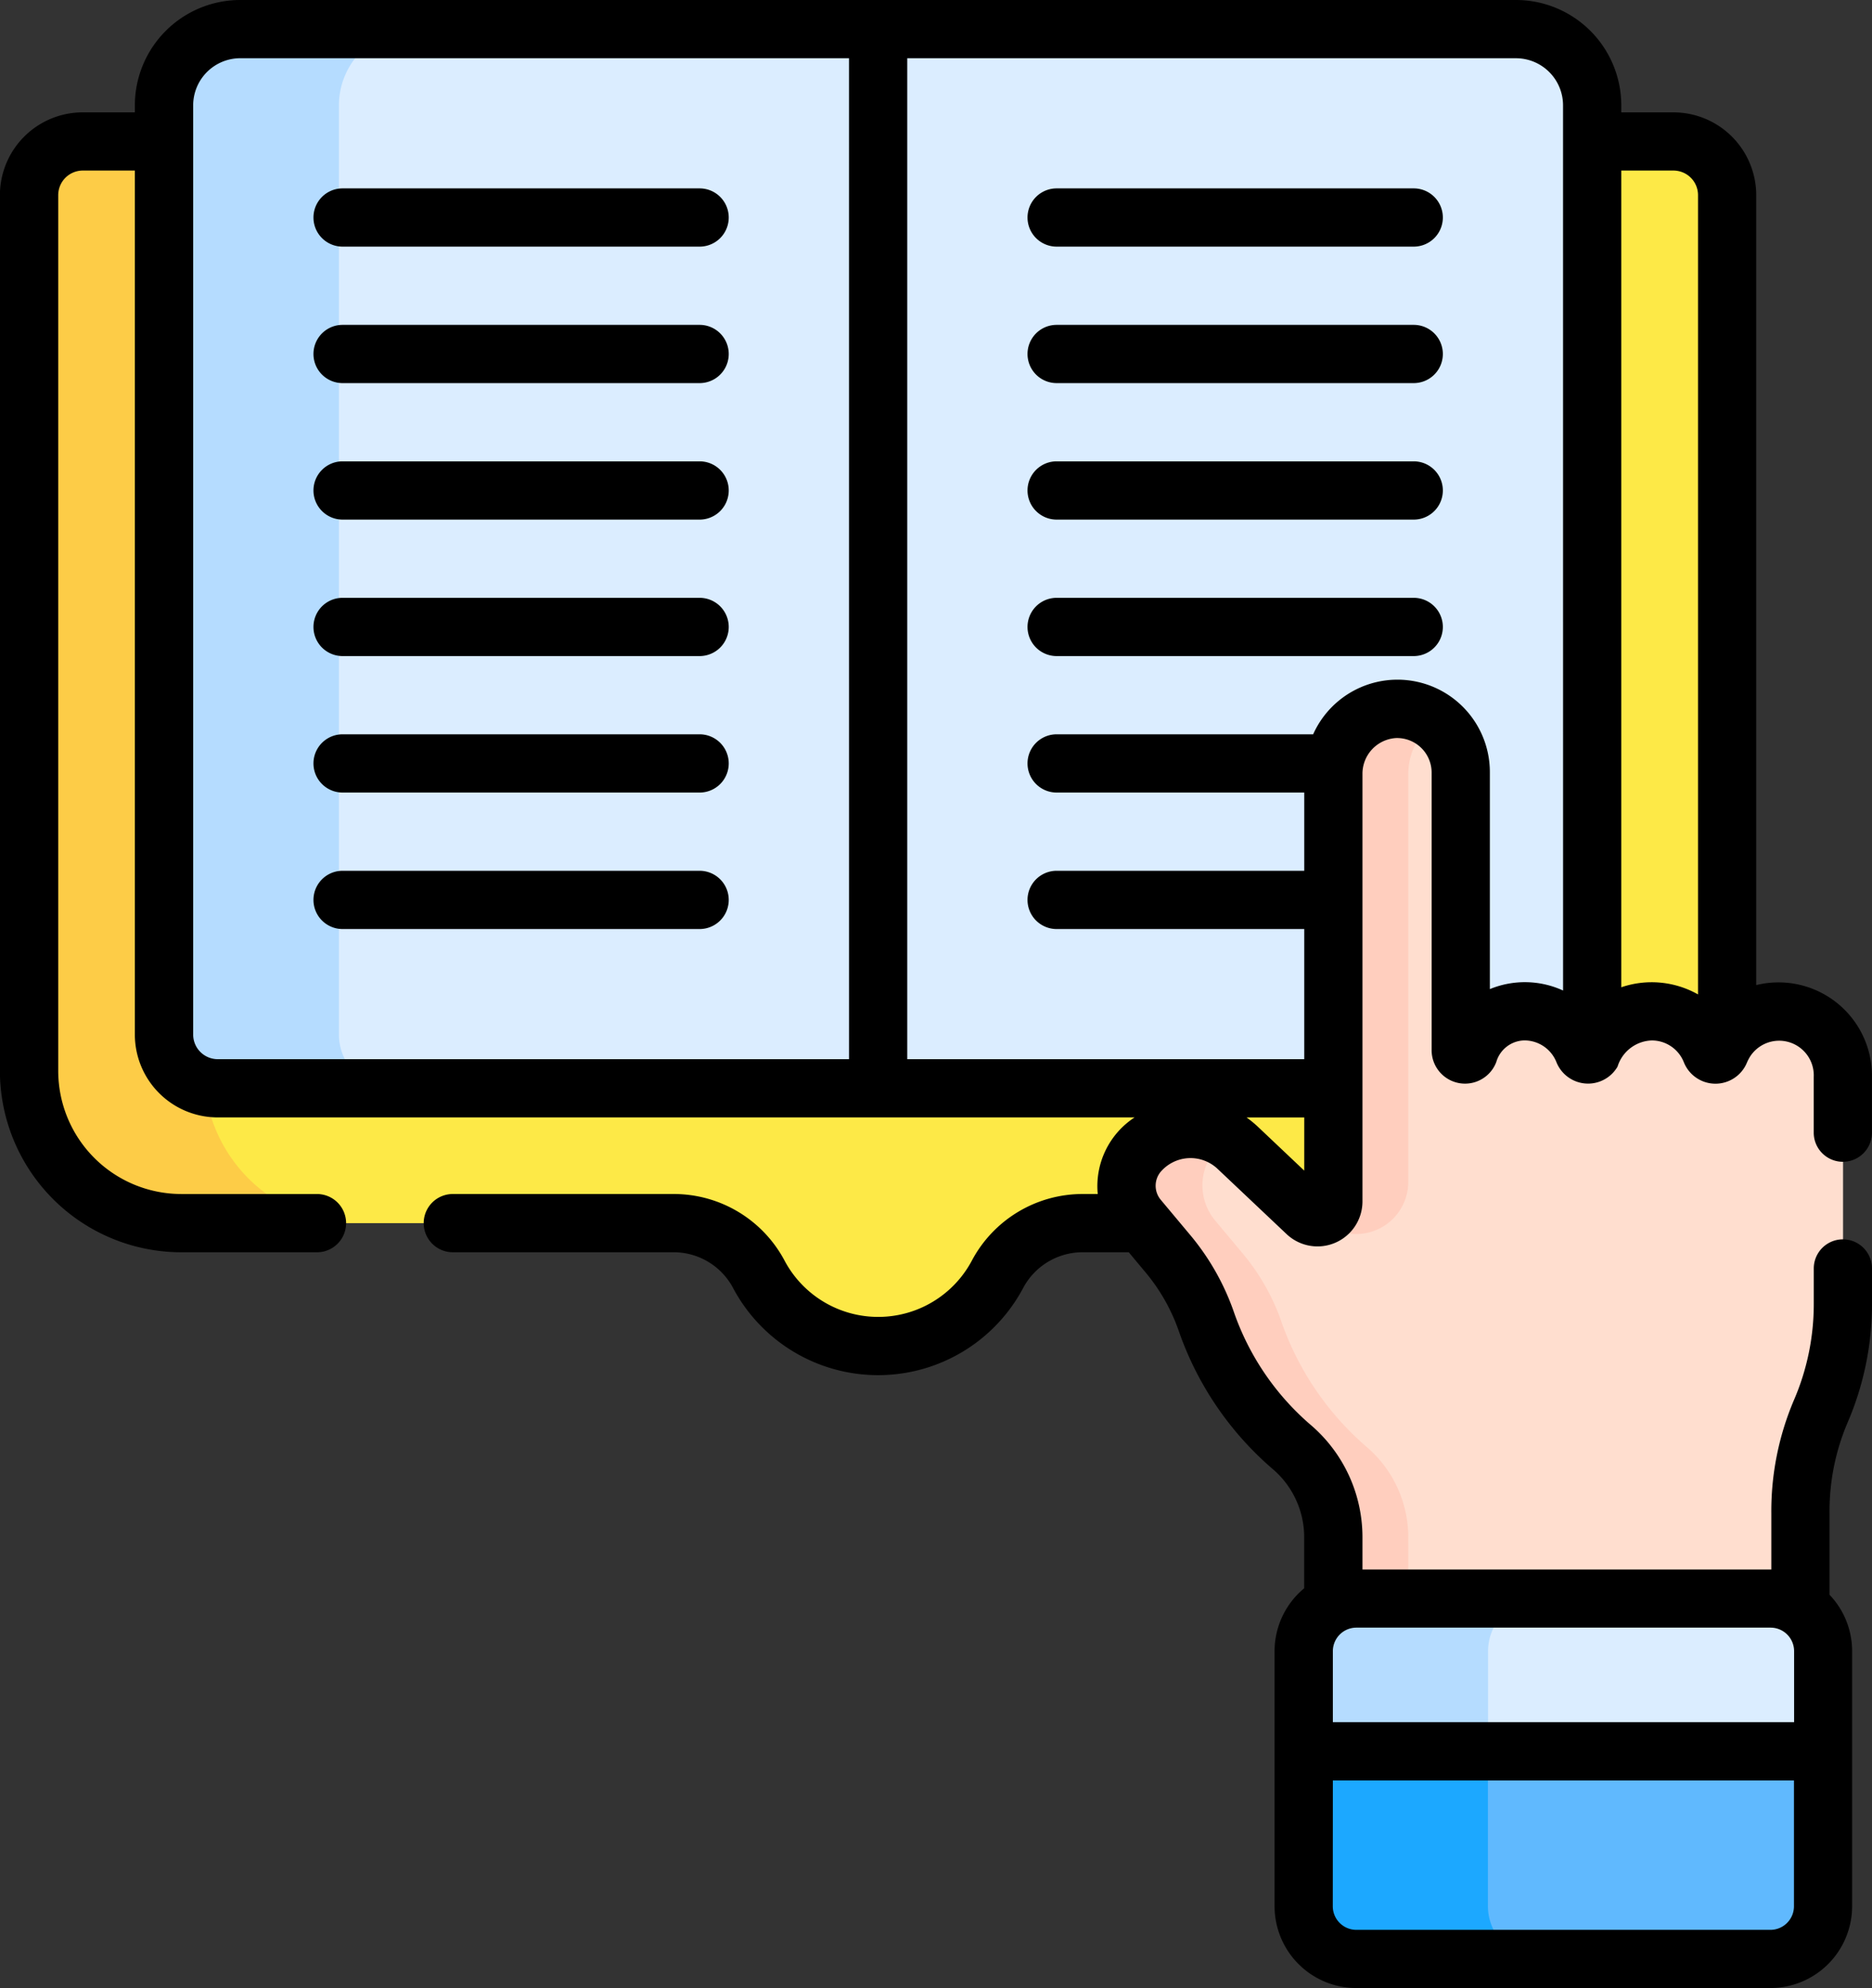 <svg xmlns="http://www.w3.org/2000/svg" width="103.332" height="109.698" viewBox="0 0 103.332 109.698">
  <rect x="0" y="0" width="103.332" height="109.698" fill="#333333" stroke="none"/>
  <g id="t6-ic4" transform="translate(-14.856)">
    <g id="Group_96848" data-name="Group 96848" transform="translate(16.474 1.607)">
      <path id="Path_151463" data-name="Path 151463" d="M116.135,85.918V39.385a2.962,2.962,0,0,0-2.962-2.962h-4.487l-3.538,2.1H32.3l-2.447-2.1H25.368a2.962,2.962,0,0,0-2.962,2.962V87.712a8.4,8.4,0,0,0,8.4,8.4h27.18a5.327,5.327,0,0,1,4.7,2.827,7.461,7.461,0,0,0,13.172,0,5.327,5.327,0,0,1,4.7-2.827h3.3L94.4,100l22.855-8.674V87.769Z" transform="translate(-22.406 -30.226)" fill="#fde947"/>
      <g id="Group_96845" data-name="Group 96845" transform="translate(0 6.197)">
        <path id="Path_151464" data-name="Path 151464" d="M32.047,87.711V39.385a2.951,2.951,0,0,1,.157-.947l-2.349-2.016H25.368a2.962,2.962,0,0,0-2.962,2.962V87.712a8.4,8.4,0,0,0,8.4,8.4h9.641A8.4,8.4,0,0,1,32.047,87.711Z" transform="translate(-22.406 -36.423)" fill="#fdcc47"/>
      </g>
      <path id="Path_151465" data-name="Path 151465" d="M165.324,7.5h-33.6l-.546.364H128.9l-.392-.364H104.046a4.206,4.206,0,0,0-4.206,4.206V62.982a2.962,2.962,0,0,0,2.962,2.962h25.7l.432-.353h2.384l.4.353h23.521l1.394.562,11.962-1.75.72-.679a2.95,2.95,0,0,0,.212-1.1V11.706A4.205,4.205,0,0,0,165.324,7.5Z" transform="translate(-83.25 -7.5)" fill="#dbedff"/>
      <g id="Group_96846" data-name="Group 96846" transform="translate(7.449 0)">
        <path id="Path_151466" data-name="Path 151466" d="M66.814,62.983V11.707A4.206,4.206,0,0,1,71.02,7.5H61.379a4.206,4.206,0,0,0-4.206,4.206V62.983a2.962,2.962,0,0,0,2.962,2.962h9.641A2.962,2.962,0,0,1,66.814,62.983Z" transform="translate(-57.173 -7.501)" fill="#b5dcff"/>
      </g>
      <path id="Path_151467" data-name="Path 151467" d="M341.2,199.262a3.514,3.514,0,0,0-3.3,2.206.273.273,0,0,1-.511,0,3.512,3.512,0,0,0-6.52,0,.277.277,0,0,1-.255.178h0a.277.277,0,0,1-.255-.178,3.514,3.514,0,0,0-3.26-2.206,3.221,3.221,0,0,0-3.055,2.228.237.237,0,0,1-.46-.082V186.093a3.516,3.516,0,0,0-3.636-3.514,3.576,3.576,0,0,0-3.4,3.606v23.573a.873.873,0,0,1-1.473.634l-3.811-3.606a3.782,3.782,0,0,0-5.475.292,2.807,2.807,0,0,0,0,3.616l1.6,1.912a11.981,11.981,0,0,1,2.133,3.729,16.161,16.161,0,0,0,4.7,6.945,6.556,6.556,0,0,1,2.322,4.994v3.692l.6,1.2h24.318l.865-.976v-5.225a14.116,14.116,0,0,1,1.112-5.6,15.037,15.037,0,0,0,1.232-5.961V202.881A3.584,3.584,0,0,0,341.2,199.262Z" transform="translate(-244.555 -145.067)" fill="#ffdecf"/>
      <g id="Group_96847" data-name="Group 96847" transform="translate(60.574 37.511)">
        <path id="Path_151468" data-name="Path 151468" d="M354.5,210.767a2.876,2.876,0,0,0,4.852-2.089V186.186a3.654,3.654,0,0,1,1.465-2.927,3.5,3.5,0,0,0-2.194-.679,3.576,3.576,0,0,0-3.4,3.606v23.573a.872.872,0,0,1-.87.874Z" transform="translate(-343.81 -182.578)" fill="#ffcebe"/>
        <path id="Path_151469" data-name="Path 151469" d="M320.67,313.271a6.556,6.556,0,0,0-2.322-4.994,16.16,16.16,0,0,1-4.7-6.945,11.977,11.977,0,0,0-2.133-3.728l-1.484-1.774a3.034,3.034,0,0,1-.413-3.3c.4-.8.938-1,1.537-.841a3.778,3.778,0,0,0-5.366.385,2.807,2.807,0,0,0,0,3.616l1.6,1.912a11.981,11.981,0,0,1,2.133,3.729,16.161,16.161,0,0,0,4.7,6.945,6.556,6.556,0,0,1,2.322,4.994v3.692l.6,1.2h4.124l-.6-1.2Z" transform="translate(-305.128 -267.575)" fill="#ffcebe"/>
      </g>
      <path id="Path_151470" data-name="Path 151470" d="M415.08,446.572H399.04l-1.142.843v8.737a2.978,2.978,0,0,0,2.084,2.832h13.586a2.912,2.912,0,0,0,2.9-2.9v-8.551Z" transform="translate(-317.448 -352.499)" fill="#60b9fe"/>
      <path id="Path_151471" data-name="Path 151471" d="M360.949,456.08v-8.551l1.3-.957H352.089l-1.3.957v8.551a2.912,2.912,0,0,0,2.9,2.9h10.156A2.912,2.912,0,0,1,360.949,456.08Z" transform="translate(-280.435 -352.499)" fill="#1ca8ff"/>
      <path id="Path_151472" data-name="Path 151472" d="M413.591,411.7H400.206a2.97,2.97,0,0,0-2.279,2.878v5.551h18.568V414.6A2.912,2.912,0,0,0,413.591,411.7Z" transform="translate(-317.47 -325.1)" fill="#dbedff"/>
      <path id="Path_151473" data-name="Path 151473" d="M363.852,411.7H353.7a2.912,2.912,0,0,0-2.9,2.9v5.525h10.156V414.6A2.912,2.912,0,0,1,363.852,411.7Z" transform="translate(-280.435 -325.1)" fill="#b5dcff"/>
    </g>
    <g id="Group_96849" data-name="Group 96849" transform="translate(14.856 0)">
      <path id="Path_151474" data-name="Path 151474" d="M98.537,0H28.118A5.819,5.819,0,0,0,22.3,5.812V6.2h-2.88a4.574,4.574,0,0,0-4.569,4.569V59.092A10.018,10.018,0,0,0,24.863,69.1h7.49a1.607,1.607,0,0,0,0-3.214h-7.49a6.8,6.8,0,0,1-6.793-6.793V10.766a1.357,1.357,0,0,1,1.355-1.355H22.3V57.089a4.574,4.574,0,0,0,4.569,4.569H77.485a4.529,4.529,0,0,0-2.035,4.227h-.839A6.923,6.923,0,0,0,68.5,69.563a5.854,5.854,0,0,1-10.336,0,6.923,6.923,0,0,0-6.116-3.678H39.851a1.607,1.607,0,1,0,0,3.214H52.043a3.715,3.715,0,0,1,3.28,1.976,9.068,9.068,0,0,0,16.008,0,3.715,3.715,0,0,1,3.28-1.976h2.551l.9,1.079a10.342,10.342,0,0,1,1.848,3.228,17.682,17.682,0,0,0,5.18,7.64,4.942,4.942,0,0,1,1.755,3.769v2.827a4.5,4.5,0,0,0-1.634,3.471v14.076a4.515,4.515,0,0,0,4.51,4.51h22.859a4.516,4.516,0,0,0,4.51-4.51V91.112A4.491,4.491,0,0,0,115.844,88v-4.5a12.442,12.442,0,0,1,.98-4.963,16.548,16.548,0,0,0,1.364-6.6V69.994a1.607,1.607,0,0,0-3.214,0v1.951a13.354,13.354,0,0,1-1.1,5.324,15.633,15.633,0,0,0-1.243,6.237v3.1H90.062V84.814A8.151,8.151,0,0,0,87.174,78.6a14.47,14.47,0,0,1-4.226-6.25,13.542,13.542,0,0,0-2.417-4.23l-1.6-1.912a1.207,1.207,0,0,1-.013-1.542,2.173,2.173,0,0,1,3.148-.167L85.877,68.1a2.482,2.482,0,0,0,4.185-1.8V42.726a1.973,1.973,0,0,1,1.842-2,1.907,1.907,0,0,1,1.976,1.908V57.949a1.844,1.844,0,0,0,3.568.656A1.647,1.647,0,0,1,99,57.41a1.9,1.9,0,0,1,1.769,1.2,1.881,1.881,0,0,0,3.373.247,2.047,2.047,0,0,1,1.89-1.445,1.9,1.9,0,0,1,1.769,1.2,1.879,1.879,0,0,0,3.493,0,2.375,2.375,0,0,1,.178-.333,1.911,1.911,0,0,1,3.5,1.147v3.074a1.607,1.607,0,1,0,3.214,0V59.421a5.158,5.158,0,0,0-6.389-5.064V10.766A4.574,4.574,0,0,0,107.229,6.2h-2.88V5.813A5.819,5.819,0,0,0,98.537,0ZM88.428,91.112a1.3,1.3,0,0,1,1.3-1.3h22.86a1.3,1.3,0,0,1,1.3,1.3v3.918H88.428Zm0,7.132H113.88v6.944a1.3,1.3,0,0,1-1.3,1.3H89.724a1.3,1.3,0,0,1-1.3-1.3ZM61.72,58.445H26.874a1.357,1.357,0,0,1-1.355-1.355V5.813a2.6,2.6,0,0,1,2.6-2.6h33.6Zm25.128,6.149L84.275,62.16a6.158,6.158,0,0,0-.612-.5h3.185Zm14.288-9.937a5.065,5.065,0,0,0-4.042-.078V42.634a5.1,5.1,0,0,0-9.754-2.115H73.181a1.607,1.607,0,0,0,0,3.214H86.848V48.05H73.181a1.607,1.607,0,0,0,0,3.214H86.848v7.181H64.934V3.214h33.6a2.6,2.6,0,0,1,2.6,2.6ZM107.23,9.411a1.357,1.357,0,0,1,1.355,1.355V54.872a5.2,5.2,0,0,0-4.235-.394V9.411Z" transform="translate(-14.856 0)"/>
      <path id="Path_151475" data-name="Path 151475" d="M97.222,51.731H116.93a1.607,1.607,0,1,0,0-3.214H97.222a1.607,1.607,0,1,0,0,3.214Z" transform="translate(-78.312 -38.122)"/>
      <path id="Path_151476" data-name="Path 151476" d="M97.222,86.881H116.93a1.607,1.607,0,1,0,0-3.214H97.222a1.607,1.607,0,1,0,0,3.214Z" transform="translate(-78.312 -65.741)"/>
      <path id="Path_151477" data-name="Path 151477" d="M97.222,122.03H116.93a1.607,1.607,0,0,0,0-3.214H97.222a1.607,1.607,0,0,0,0,3.214Z" transform="translate(-78.312 -93.359)"/>
      <path id="Path_151478" data-name="Path 151478" d="M97.222,157.18H116.93a1.607,1.607,0,0,0,0-3.214H97.222a1.607,1.607,0,0,0,0,3.214Z" transform="translate(-78.312 -120.978)"/>
      <path id="Path_151479" data-name="Path 151479" d="M97.222,192.33H116.93a1.607,1.607,0,0,0,0-3.214H97.222a1.607,1.607,0,1,0,0,3.214Z" transform="translate(-78.312 -148.597)"/>
      <path id="Path_151480" data-name="Path 151480" d="M97.222,227.48H116.93a1.607,1.607,0,1,0,0-3.214H97.222a1.607,1.607,0,1,0,0,3.214Z" transform="translate(-78.312 -176.216)"/>
      <path id="Path_151481" data-name="Path 151481" d="M300.9,48.517H281.189a1.607,1.607,0,1,0,0,3.214H300.9a1.607,1.607,0,0,0,0-3.214Z" transform="translate(-222.864 -38.122)"/>
      <path id="Path_151482" data-name="Path 151482" d="M300.9,83.667H281.189a1.607,1.607,0,1,0,0,3.214H300.9a1.607,1.607,0,0,0,0-3.214Z" transform="translate(-222.864 -65.741)"/>
      <path id="Path_151483" data-name="Path 151483" d="M300.9,118.816H281.189a1.607,1.607,0,1,0,0,3.214H300.9a1.607,1.607,0,0,0,0-3.214Z" transform="translate(-222.864 -93.359)"/>
      <path id="Path_151484" data-name="Path 151484" d="M300.9,153.966H281.189a1.607,1.607,0,1,0,0,3.214H300.9a1.607,1.607,0,0,0,0-3.214Z" transform="translate(-222.864 -120.978)"/>
    </g>
  </g>
</svg>
